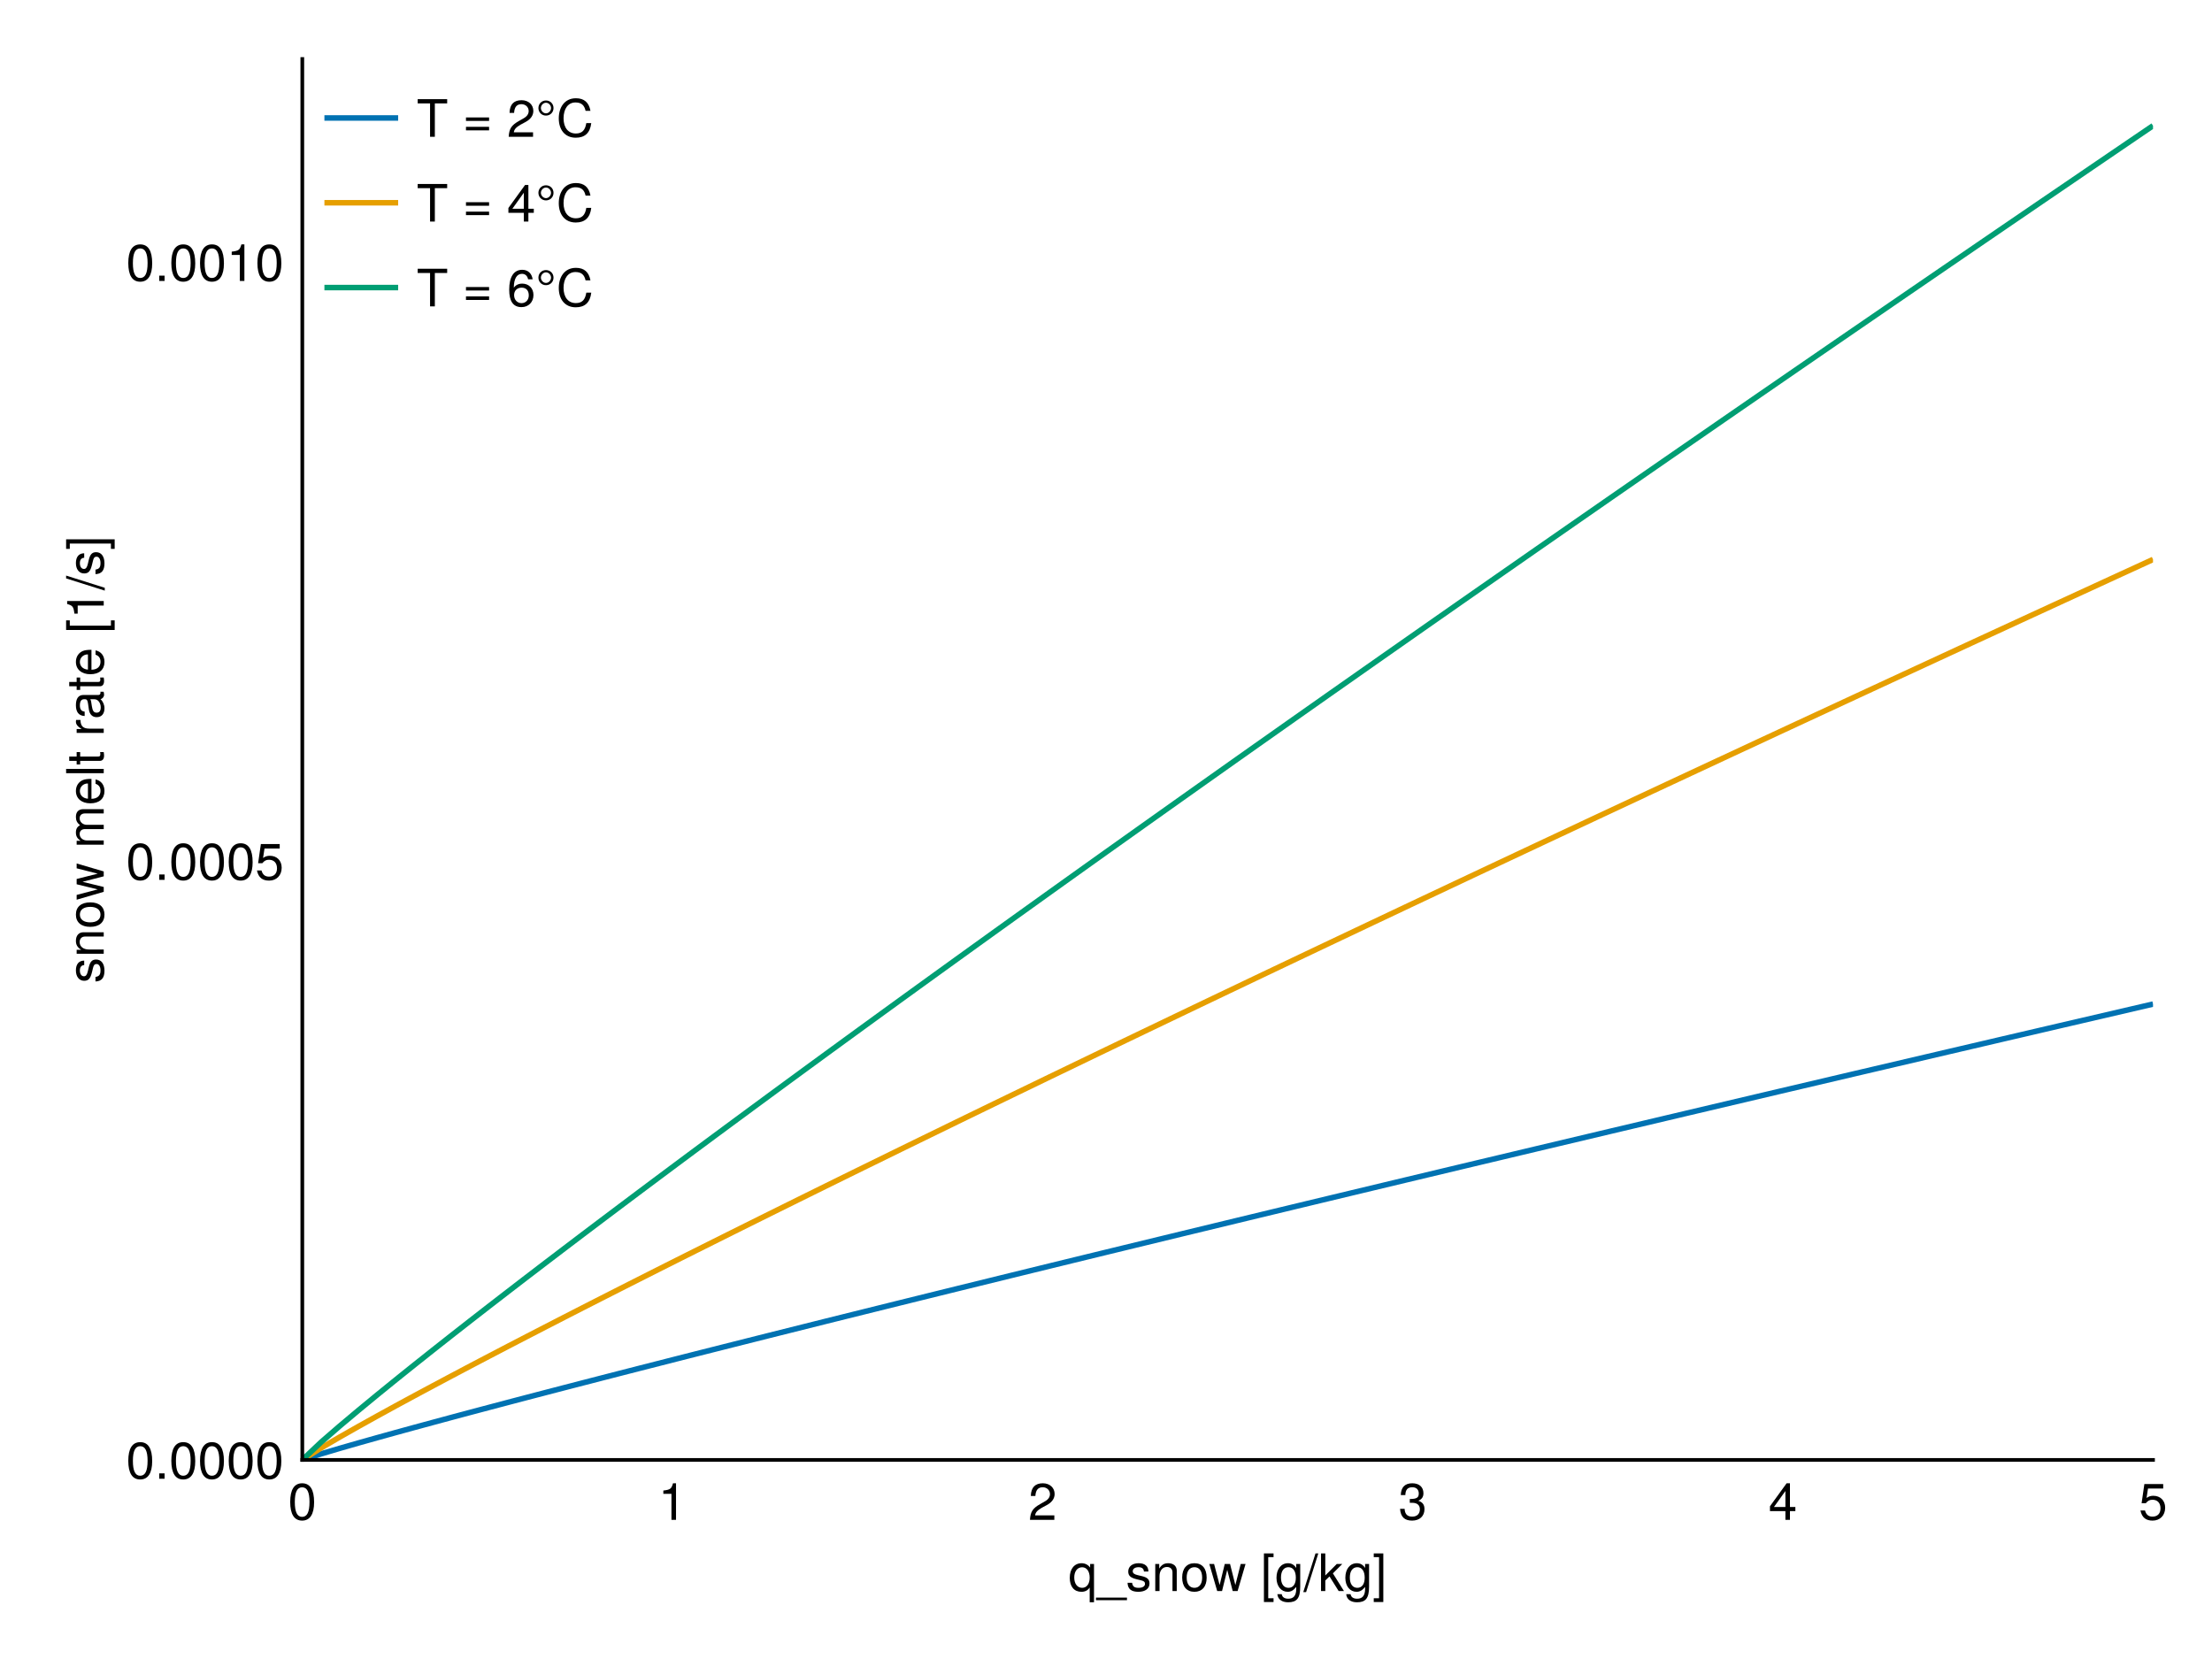 <?xml version="1.0" encoding="UTF-8"?>
<svg xmlns="http://www.w3.org/2000/svg" xmlns:xlink="http://www.w3.org/1999/xlink" width="600" height="450" viewBox="0 0 600 450">
<defs>
<g>
<g id="glyph-0-0-7e38808b">
<path d="M 6.938 3.047 C 6.938 3.047 5.766 3.047 5.766 3.047 C 5.766 3.047 5.766 -0.953 5.766 -0.953 C 5.219 -0.156 4.516 0.203 3.5 0.203 C 1.562 0.203 0.359 -1.203 0.359 -3.578 C 0.359 -6.016 1.625 -7.547 3.562 -7.547 C 4.516 -7.547 5.344 -7.125 5.891 -6.359 C 5.891 -6.359 5.891 -7.344 5.891 -7.344 C 5.891 -7.344 6.938 -7.344 6.938 -7.344 C 6.938 -7.344 6.938 3.047 6.938 3.047 Z M 5.766 -3.625 C 5.766 -5.328 4.969 -6.453 3.719 -6.453 C 2.438 -6.453 1.578 -5.359 1.578 -3.672 C 1.578 -1.953 2.438 -0.875 3.719 -0.875 C 4.953 -0.875 5.766 -1.953 5.766 -3.625 Z M 5.766 -3.625 "/>
</g>
<g id="glyph-0-1-7e38808b">
<path d="M 8.094 2.484 C 8.094 2.484 -0.312 2.484 -0.312 2.484 C -0.312 2.484 -0.312 1.781 -0.312 1.781 C -0.312 1.781 8.094 1.781 8.094 1.781 C 8.094 1.781 8.094 2.484 8.094 2.484 Z M 8.094 2.484 "/>
</g>
<g id="glyph-0-2-7e38808b">
<path d="M 6.422 -2.062 C 6.422 -0.641 5.25 0.203 3.406 0.203 C 1.484 0.203 0.531 -0.547 0.469 -2.234 C 0.469 -2.234 1.703 -2.234 1.703 -2.234 C 1.859 -1.125 2.453 -0.875 3.5 -0.875 C 4.516 -0.875 5.203 -1.281 5.203 -1.953 C 5.203 -2.484 4.891 -2.734 4.078 -2.922 C 4.078 -2.922 2.984 -3.188 2.984 -3.188 C 1.25 -3.609 0.656 -4.156 0.656 -5.312 C 0.656 -6.656 1.766 -7.547 3.469 -7.547 C 5.172 -7.547 6.125 -6.734 6.125 -5.297 C 6.125 -5.297 4.906 -5.297 4.906 -5.297 C 4.875 -6.062 4.375 -6.469 3.438 -6.469 C 2.484 -6.469 1.875 -6.031 1.875 -5.359 C 1.875 -4.844 2.281 -4.531 3.234 -4.312 C 3.234 -4.312 4.359 -4.047 4.359 -4.047 C 5.812 -3.703 6.422 -3.156 6.422 -2.062 Z M 6.422 -2.062 "/>
</g>
<g id="glyph-0-3-7e38808b">
<path d="M 6.812 0 C 6.812 0 5.656 0 5.656 0 C 5.656 0 5.656 -5.078 5.656 -5.078 C 5.656 -5.969 5.062 -6.531 4.141 -6.531 C 2.953 -6.531 2.141 -5.547 2.141 -4.047 C 2.141 -4.047 2.141 0 2.141 0 C 2.141 0 0.984 0 0.984 0 C 0.984 0 0.984 -7.344 0.984 -7.344 C 0.984 -7.344 2.062 -7.344 2.062 -7.344 C 2.062 -7.344 2.062 -6.109 2.062 -6.109 C 2.703 -7.125 3.406 -7.547 4.5 -7.547 C 5.906 -7.547 6.812 -6.766 6.812 -5.547 C 6.812 -5.547 6.812 0 6.812 0 Z M 6.812 0 "/>
</g>
<g id="glyph-0-4-7e38808b">
<path d="M 7.141 -3.609 C 7.141 -1.203 5.875 0.203 3.828 0.203 C 1.734 0.203 0.5 -1.203 0.5 -3.672 C 0.5 -6.125 1.75 -7.547 3.812 -7.547 C 5.922 -7.547 7.141 -6.141 7.141 -3.609 Z M 5.922 -3.625 C 5.922 -5.453 5.141 -6.469 3.828 -6.469 C 2.516 -6.469 1.719 -5.438 1.719 -3.672 C 1.719 -1.891 2.516 -0.875 3.828 -0.875 C 5.109 -0.875 5.922 -1.906 5.922 -3.625 Z M 5.922 -3.625 "/>
</g>
<g id="glyph-0-5-7e38808b">
<path d="M 9.906 -7.344 C 9.906 -7.344 7.75 0 7.75 0 C 7.75 0 6.422 0 6.422 0 C 6.422 0 4.938 -5.75 4.938 -5.75 C 4.938 -5.75 3.531 0 3.531 0 C 3.531 0 2.219 0 2.219 0 C 2.219 0 0.078 -7.344 0.078 -7.344 C 0.078 -7.344 1.375 -7.344 1.375 -7.344 C 1.375 -7.344 2.875 -1.625 2.875 -1.625 C 2.875 -1.625 4.266 -7.344 4.266 -7.344 C 4.266 -7.344 5.703 -7.344 5.703 -7.344 C 5.703 -7.344 7.141 -1.625 7.141 -1.625 C 7.141 -1.625 8.594 -7.344 8.594 -7.344 C 8.594 -7.344 9.906 -7.344 9.906 -7.344 Z M 9.906 -7.344 "/>
</g>
<g id="glyph-0-6-7e38808b">
</g>
<g id="glyph-0-7-7e38808b">
<path d="M 3.5 2.969 C 3.5 2.969 0.891 2.969 0.891 2.969 C 0.891 2.969 0.891 -10.203 0.891 -10.203 C 0.891 -10.203 3.5 -10.203 3.5 -10.203 C 3.5 -10.203 3.5 -9.203 3.5 -9.203 C 3.5 -9.203 2.062 -9.203 2.062 -9.203 C 2.062 -9.203 2.062 1.953 2.062 1.953 C 2.062 1.953 3.5 1.953 3.5 1.953 C 3.5 1.953 3.5 2.969 3.5 2.969 Z M 3.5 2.969 "/>
</g>
<g id="glyph-0-8-7e38808b">
<path d="M 6.844 -1.203 C 6.844 2.031 5.859 3.047 3.562 3.047 C 1.844 3.047 0.766 2.219 0.641 0.844 C 0.641 0.844 1.828 0.844 1.828 0.844 C 1.969 1.734 2.688 2.078 3.609 2.078 C 4.969 2.078 5.766 1.328 5.766 -0.609 C 5.766 -0.609 5.766 -1.109 5.766 -1.109 C 5 -0.188 4.359 0.203 3.438 0.203 C 1.703 0.203 0.406 -1.281 0.406 -3.594 C 0.406 -5.984 1.672 -7.547 3.531 -7.547 C 4.469 -7.547 5.188 -7.141 5.766 -6.266 C 5.766 -6.266 5.766 -7.344 5.766 -7.344 C 5.766 -7.344 6.844 -7.344 6.844 -7.344 C 6.844 -7.344 6.844 -1.203 6.844 -1.203 Z M 5.656 -3.625 C 5.656 -5.406 4.906 -6.469 3.656 -6.469 C 2.406 -6.469 1.625 -5.438 1.625 -3.672 C 1.625 -1.891 2.391 -0.875 3.672 -0.875 C 4.906 -0.875 5.656 -1.875 5.656 -3.625 Z M 5.656 -3.625 "/>
</g>
<g id="glyph-0-9-7e38808b">
<path d="M 3.969 -10.203 C 3.969 -10.203 0.656 0.281 0.656 0.281 C 0.656 0.281 -0.109 0.281 -0.109 0.281 C -0.109 0.281 3.203 -10.203 3.203 -10.203 C 3.203 -10.203 3.969 -10.203 3.969 -10.203 Z M 3.969 -10.203 "/>
</g>
<g id="glyph-0-10-7e38808b">
<path d="M 7.031 0 C 7.031 0 5.594 0 5.594 0 C 5.594 0 3.109 -3.969 3.109 -3.969 C 3.109 -3.969 1.969 -2.859 1.969 -2.859 C 1.969 -2.859 1.969 0 1.969 0 C 1.969 0 0.812 0 0.812 0 C 0.812 0 0.812 -10.203 0.812 -10.203 C 0.812 -10.203 1.969 -10.203 1.969 -10.203 C 1.969 -10.203 1.969 -4.234 1.969 -4.234 C 1.969 -4.234 5.078 -7.344 5.078 -7.344 C 5.078 -7.344 6.578 -7.344 6.578 -7.344 C 6.578 -7.344 4.031 -4.797 4.031 -4.797 C 4.031 -4.797 7.031 0 7.031 0 Z M 7.031 0 "/>
</g>
<g id="glyph-0-11-7e38808b">
<path d="M 2.922 2.969 C 2.922 2.969 0.328 2.969 0.328 2.969 C 0.328 2.969 0.328 1.953 0.328 1.953 C 0.328 1.953 1.766 1.953 1.766 1.953 C 1.766 1.953 1.766 -9.203 1.766 -9.203 C 1.766 -9.203 0.328 -9.203 0.328 -9.203 C 0.328 -9.203 0.328 -10.203 0.328 -10.203 C 0.328 -10.203 2.922 -10.203 2.922 -10.203 C 2.922 -10.203 2.922 2.969 2.922 2.969 Z M 2.922 2.969 "/>
</g>
<g id="glyph-0-12-7e38808b">
<path d="M 7.094 -4.781 C 7.094 -1.516 5.953 0.203 3.844 0.203 C 1.719 0.203 0.609 -1.516 0.609 -4.859 C 0.609 -8.188 1.703 -9.922 3.844 -9.922 C 6 -9.922 7.094 -8.219 7.094 -4.781 Z M 5.844 -4.891 C 5.844 -7.547 5.188 -8.828 3.844 -8.828 C 2.516 -8.828 1.859 -7.562 1.859 -4.844 C 1.859 -2.125 2.516 -0.812 3.828 -0.812 C 5.188 -0.812 5.844 -2.078 5.844 -4.891 Z M 5.844 -4.891 "/>
</g>
<g id="glyph-0-13-7e38808b">
<path d="M 4.859 0 C 4.859 0 3.625 0 3.625 0 C 3.625 0 3.625 -7.062 3.625 -7.062 C 3.625 -7.062 1.422 -7.062 1.422 -7.062 C 1.422 -7.062 1.422 -7.953 1.422 -7.953 C 3.328 -8.188 3.609 -8.406 4.047 -9.922 C 4.047 -9.922 4.859 -9.922 4.859 -9.922 C 4.859 -9.922 4.859 0 4.859 0 Z M 4.859 0 "/>
</g>
<g id="glyph-0-14-7e38808b">
<path d="M 7.156 -7.016 C 7.156 -5.797 6.438 -4.766 5.047 -4.016 C 5.047 -4.016 3.656 -3.266 3.656 -3.266 C 2.438 -2.547 1.984 -2.031 1.859 -1.219 C 1.859 -1.219 7.078 -1.219 7.078 -1.219 C 7.078 -1.219 7.078 0 7.078 0 C 7.078 0 0.469 0 0.469 0 C 0.594 -2.188 1.188 -3.125 3.266 -4.297 C 3.266 -4.297 4.547 -5.031 4.547 -5.031 C 5.438 -5.531 5.891 -6.203 5.891 -6.984 C 5.891 -8.047 5.047 -8.844 3.938 -8.844 C 2.719 -8.844 2.031 -8.141 1.938 -6.484 C 1.938 -6.484 0.703 -6.484 0.703 -6.484 C 0.766 -8.891 1.953 -9.922 3.969 -9.922 C 5.859 -9.922 7.156 -8.688 7.156 -7.016 Z M 7.156 -7.016 "/>
</g>
<g id="glyph-0-15-7e38808b">
<path d="M 7.078 -2.891 C 7.078 -1.016 5.766 0.203 3.719 0.203 C 1.688 0.203 0.609 -0.781 0.453 -3 C 0.453 -3 1.688 -3 1.688 -3 C 1.766 -1.547 2.422 -0.875 3.766 -0.875 C 5.047 -0.875 5.828 -1.625 5.828 -2.875 C 5.828 -3.969 5.125 -4.625 3.766 -4.625 C 3.766 -4.625 3.094 -4.625 3.094 -4.625 C 3.094 -4.625 3.094 -5.656 3.094 -5.656 C 5.062 -5.656 5.531 -6.094 5.531 -7.156 C 5.531 -8.203 4.875 -8.844 3.781 -8.844 C 2.516 -8.844 1.922 -8.188 1.891 -6.719 C 1.891 -6.719 0.656 -6.719 0.656 -6.719 C 0.703 -8.828 1.766 -9.922 3.766 -9.922 C 5.656 -9.922 6.797 -8.906 6.797 -7.203 C 6.797 -6.203 6.328 -5.562 5.406 -5.188 C 6.594 -4.781 7.078 -4.094 7.078 -2.891 Z M 7.078 -2.891 "/>
</g>
<g id="glyph-0-16-7e38808b">
<path d="M 7.281 -2.375 C 7.281 -2.375 5.812 -2.375 5.812 -2.375 C 5.812 -2.375 5.812 0 5.812 0 C 5.812 0 4.578 0 4.578 0 C 4.578 0 4.578 -2.375 4.578 -2.375 C 4.578 -2.375 0.391 -2.375 0.391 -2.375 C 0.391 -2.375 0.391 -3.688 0.391 -3.688 C 0.391 -3.688 4.906 -9.922 4.906 -9.922 C 4.906 -9.922 5.812 -9.922 5.812 -9.922 C 5.812 -9.922 5.812 -3.484 5.812 -3.484 C 5.812 -3.484 7.281 -3.484 7.281 -3.484 C 7.281 -3.484 7.281 -2.375 7.281 -2.375 Z M 4.578 -3.484 C 4.578 -3.484 4.578 -7.828 4.578 -7.828 C 4.578 -7.828 1.469 -3.484 1.469 -3.484 C 1.469 -3.484 4.578 -3.484 4.578 -3.484 Z M 4.578 -3.484 "/>
</g>
<g id="glyph-0-17-7e38808b">
<path d="M 7.188 -3.297 C 7.188 -1.188 5.781 0.203 3.781 0.203 C 2.016 0.203 0.891 -0.578 0.484 -2.547 C 0.484 -2.547 1.719 -2.547 1.719 -2.547 C 2.016 -1.422 2.672 -0.875 3.75 -0.875 C 5.094 -0.875 5.922 -1.688 5.922 -3.125 C 5.922 -4.594 5.078 -5.453 3.75 -5.453 C 2.984 -5.453 2.5 -5.203 1.938 -4.516 C 1.938 -4.516 0.797 -4.516 0.797 -4.516 C 0.797 -4.516 1.547 -9.719 1.547 -9.719 C 1.547 -9.719 6.656 -9.719 6.656 -9.719 C 6.656 -9.719 6.656 -8.5 6.656 -8.5 C 6.656 -8.5 2.531 -8.5 2.531 -8.5 C 2.531 -8.5 2.141 -5.938 2.141 -5.938 C 2.719 -6.359 3.281 -6.531 3.969 -6.531 C 5.875 -6.531 7.188 -5.25 7.188 -3.297 Z M 7.188 -3.297 "/>
</g>
<g id="glyph-0-18-7e38808b">
<path d="M 2.672 0 C 2.672 0 1.219 0 1.219 0 C 1.219 0 1.219 -1.453 1.219 -1.453 C 1.219 -1.453 2.672 -1.453 2.672 -1.453 C 2.672 -1.453 2.672 0 2.672 0 Z M 2.672 0 "/>
</g>
<g id="glyph-0-19-7e38808b">
<path d="M 8.297 -9.062 C 8.297 -9.062 4.953 -9.062 4.953 -9.062 C 4.953 -9.062 4.953 0 4.953 0 C 4.953 0 3.656 0 3.656 0 C 3.656 0 3.656 -9.062 3.656 -9.062 C 3.656 -9.062 0.297 -9.062 0.297 -9.062 C 0.297 -9.062 0.297 -10.203 0.297 -10.203 C 0.297 -10.203 8.297 -10.203 8.297 -10.203 C 8.297 -10.203 8.297 -9.062 8.297 -9.062 Z M 8.297 -9.062 "/>
</g>
<g id="glyph-0-20-7e38808b">
<path d="M 4.844 -7.797 C 4.844 -6.641 3.969 -5.75 2.797 -5.75 C 1.641 -5.75 0.75 -6.641 0.75 -7.797 C 0.75 -8.953 1.641 -9.844 2.797 -9.844 C 3.969 -9.844 4.844 -8.953 4.844 -7.797 Z M 4.172 -7.797 C 4.172 -8.547 3.547 -9.234 2.797 -9.234 C 2.062 -9.234 1.422 -8.547 1.422 -7.797 C 1.422 -7.062 2.062 -6.359 2.797 -6.359 C 3.547 -6.359 4.172 -7.062 4.172 -7.797 Z M 4.172 -7.797 "/>
</g>
<g id="glyph-0-21-7e38808b">
<path d="M 9.484 -3.719 C 9.172 -1.062 7.766 0.25 5.281 0.25 C 2.281 0.25 0.672 -2 0.672 -4.984 C 0.672 -7.969 2.234 -10.453 5.328 -10.453 C 7.578 -10.453 8.859 -9.281 9.266 -7.047 C 9.266 -7.047 7.938 -7.047 7.938 -7.047 C 7.609 -8.594 6.781 -9.312 5.188 -9.312 C 3.203 -9.312 1.969 -7.609 1.969 -5 C 1.969 -2.453 3.266 -0.891 5.297 -0.891 C 7.016 -0.891 7.828 -1.797 8.141 -3.719 C 8.141 -3.719 9.484 -3.719 9.484 -3.719 Z M 9.484 -3.719 "/>
</g>
<g id="glyph-0-22-7e38808b">
<path d="M 7.188 -3.078 C 7.188 -1.141 5.828 0.203 3.938 0.203 C 1.672 0.203 0.609 -1.422 0.609 -4.516 C 0.609 -7.984 1.844 -9.922 4.156 -9.922 C 5.672 -9.922 6.734 -8.953 6.969 -7.344 C 6.969 -7.344 5.734 -7.344 5.734 -7.344 C 5.547 -8.281 4.938 -8.828 4.078 -8.828 C 2.656 -8.828 1.875 -7.484 1.859 -5.062 C 2.391 -5.797 3.156 -6.172 4.141 -6.172 C 5.922 -6.172 7.188 -4.922 7.188 -3.078 Z M 5.922 -2.984 C 5.922 -4.312 5.188 -5.078 3.984 -5.078 C 2.766 -5.078 1.938 -4.281 1.938 -3.047 C 1.938 -1.781 2.797 -0.875 3.953 -0.875 C 5.078 -0.875 5.922 -1.734 5.922 -2.984 Z M 5.922 -2.984 "/>
</g>
<g id="glyph-1-0-7e38808b">
<path d="M -2.062 -6.422 C -0.641 -6.422 0.203 -5.25 0.203 -3.406 C 0.203 -1.484 -0.547 -0.531 -2.234 -0.469 C -2.234 -0.469 -2.234 -1.703 -2.234 -1.703 C -1.125 -1.859 -0.875 -2.453 -0.875 -3.5 C -0.875 -4.516 -1.281 -5.203 -1.953 -5.203 C -2.484 -5.203 -2.734 -4.891 -2.922 -4.078 C -2.922 -4.078 -3.188 -2.984 -3.188 -2.984 C -3.609 -1.25 -4.156 -0.656 -5.312 -0.656 C -6.656 -0.656 -7.547 -1.766 -7.547 -3.469 C -7.547 -5.172 -6.734 -6.125 -5.297 -6.125 C -5.297 -6.125 -5.297 -4.906 -5.297 -4.906 C -6.062 -4.875 -6.469 -4.375 -6.469 -3.438 C -6.469 -2.484 -6.031 -1.875 -5.359 -1.875 C -4.844 -1.875 -4.531 -2.281 -4.312 -3.234 C -4.312 -3.234 -4.047 -4.359 -4.047 -4.359 C -3.703 -5.812 -3.156 -6.422 -2.062 -6.422 Z M -2.062 -6.422 "/>
</g>
<g id="glyph-1-1-7e38808b">
</g>
<g id="glyph-2-0-7e38808b">
<path d="M 0 -6.812 C 0 -6.812 0 -5.656 0 -5.656 C 0 -5.656 -5.078 -5.656 -5.078 -5.656 C -5.969 -5.656 -6.531 -5.062 -6.531 -4.141 C -6.531 -2.953 -5.547 -2.141 -4.047 -2.141 C -4.047 -2.141 0 -2.141 0 -2.141 C 0 -2.141 0 -0.984 0 -0.984 C 0 -0.984 -7.344 -0.984 -7.344 -0.984 C -7.344 -0.984 -7.344 -2.062 -7.344 -2.062 C -7.344 -2.062 -6.109 -2.062 -6.109 -2.062 C -7.125 -2.703 -7.547 -3.406 -7.547 -4.5 C -7.547 -5.906 -6.766 -6.812 -5.547 -6.812 C -5.547 -6.812 0 -6.812 0 -6.812 Z M 0 -6.812 "/>
</g>
<g id="glyph-2-1-7e38808b">
<path d="M -0.031 -7.484 C 0.062 -7.109 0.094 -6.938 0.094 -6.688 C 0.094 -6.125 -0.312 -5.609 -0.875 -5.484 C -0.188 -4.844 0.203 -3.938 0.203 -3 C 0.203 -1.516 -0.578 -0.594 -1.906 -0.594 C -2.797 -0.594 -3.453 -1.016 -3.812 -1.875 C -3.984 -2.328 -4.047 -2.578 -4.25 -4.234 C -4.375 -5.156 -4.578 -5.453 -5.062 -5.453 C -5.062 -5.453 -5.375 -5.453 -5.375 -5.453 C -6.078 -5.453 -6.469 -4.859 -6.469 -3.812 C -6.469 -2.719 -6.062 -2.188 -5.172 -2.094 C -5.172 -2.094 -5.172 -0.906 -5.172 -0.906 C -6.859 -0.984 -7.547 -2.078 -7.547 -3.844 C -7.547 -5.656 -6.844 -6.609 -5.547 -6.609 C -5.547 -6.609 -1.453 -6.609 -1.453 -6.609 C -1.094 -6.609 -0.875 -6.828 -0.875 -7.234 C -0.875 -7.312 -0.875 -7.359 -0.906 -7.484 C -0.906 -7.484 -0.031 -7.484 -0.031 -7.484 Z M -2.531 -5.453 C -2.531 -5.453 -3.625 -5.453 -3.625 -5.453 C -3.438 -5.047 -3.391 -4.797 -3.219 -3.562 C -3.031 -2.328 -2.703 -1.812 -1.938 -1.812 C -1.141 -1.812 -0.812 -2.344 -0.812 -3.25 C -0.812 -4.375 -1.484 -5.453 -2.531 -5.453 Z M -2.531 -5.453 "/>
</g>
<g id="glyph-3-0-7e38808b">
<path d="M -3.609 -7.141 C -1.203 -7.141 0.203 -5.875 0.203 -3.828 C 0.203 -1.734 -1.203 -0.5 -3.672 -0.5 C -6.125 -0.5 -7.547 -1.75 -7.547 -3.812 C -7.547 -5.922 -6.141 -7.141 -3.609 -7.141 Z M -3.625 -5.922 C -5.453 -5.922 -6.469 -5.141 -6.469 -3.828 C -6.469 -2.516 -5.438 -1.719 -3.672 -1.719 C -1.891 -1.719 -0.875 -2.516 -0.875 -3.828 C -0.875 -5.109 -1.906 -5.922 -3.625 -5.922 Z M -3.625 -5.922 "/>
</g>
<g id="glyph-4-0-7e38808b">
<path d="M -7.344 -9.906 C -7.344 -9.906 0 -7.75 0 -7.75 C 0 -7.75 0 -6.422 0 -6.422 C 0 -6.422 -5.75 -4.938 -5.75 -4.938 C -5.75 -4.938 0 -3.531 0 -3.531 C 0 -3.531 0 -2.219 0 -2.219 C 0 -2.219 -7.344 -0.078 -7.344 -0.078 C -7.344 -0.078 -7.344 -1.375 -7.344 -1.375 C -7.344 -1.375 -1.625 -2.875 -1.625 -2.875 C -1.625 -2.875 -7.344 -4.266 -7.344 -4.266 C -7.344 -4.266 -7.344 -5.703 -7.344 -5.703 C -7.344 -5.703 -1.625 -7.141 -1.625 -7.141 C -1.625 -7.141 -7.344 -8.594 -7.344 -8.594 C -7.344 -8.594 -7.344 -9.906 -7.344 -9.906 Z M -7.344 -9.906 "/>
</g>
<g id="glyph-4-1-7e38808b">
<path d="M -3.328 -7.188 C -3.328 -7.188 -3.328 -1.781 -3.328 -1.781 C -1.656 -1.812 -0.875 -2.719 -0.875 -3.938 C -0.875 -4.875 -1.266 -5.531 -2.219 -5.859 C -2.219 -5.859 -2.219 -7.031 -2.219 -7.031 C -0.734 -6.734 0.203 -5.578 0.203 -3.891 C 0.203 -1.828 -1.219 -0.562 -3.625 -0.562 C -6.031 -0.562 -7.547 -1.875 -7.547 -3.922 C -7.547 -5.297 -6.812 -6.406 -5.609 -6.891 C -5.062 -7.094 -4.391 -7.188 -3.328 -7.188 Z M -4.375 -5.938 C -5.516 -5.938 -6.469 -5.047 -6.469 -3.906 C -6.469 -2.734 -5.594 -1.906 -4.281 -1.812 C -4.281 -1.812 -4.281 -5.922 -4.281 -5.922 C -4.312 -5.938 -4.375 -5.938 -4.375 -5.938 Z M -4.375 -5.938 "/>
</g>
<g id="glyph-5-0-7e38808b">
</g>
<g id="glyph-5-1-7e38808b">
<path d="M 0 -2.109 C 0 -2.109 0 -0.953 0 -0.953 C 0 -0.953 -10.203 -0.953 -10.203 -0.953 C -10.203 -0.953 -10.203 -2.109 -10.203 -2.109 C -10.203 -2.109 0 -2.109 0 -2.109 Z M 0 -2.109 "/>
</g>
<g id="glyph-5-2-7e38808b">
<path d="M 0 -3.562 C 0.062 -3.156 0.094 -2.891 0.094 -2.609 C 0.094 -1.688 -0.328 -1.188 -1.062 -1.188 C -1.062 -1.188 -6.391 -1.188 -6.391 -1.188 C -6.391 -1.188 -6.391 -0.203 -6.391 -0.203 C -6.391 -0.203 -7.344 -0.203 -7.344 -0.203 C -7.344 -0.203 -7.344 -1.188 -7.344 -1.188 C -7.344 -1.188 -9.359 -1.188 -9.359 -1.188 C -9.359 -1.188 -9.359 -2.359 -9.359 -2.359 C -9.359 -2.359 -7.344 -2.359 -7.344 -2.359 C -7.344 -2.359 -7.344 -3.562 -7.344 -3.562 C -7.344 -3.562 -6.391 -3.562 -6.391 -3.562 C -6.391 -3.562 -6.391 -2.359 -6.391 -2.359 C -6.391 -2.359 -1.578 -2.359 -1.578 -2.359 C -1.062 -2.359 -0.922 -2.484 -0.922 -3 C -0.922 -3.219 -0.938 -3.406 -0.984 -3.562 C -0.984 -3.562 0 -3.562 0 -3.562 Z M 0 -3.562 "/>
</g>
<g id="glyph-5-3-7e38808b">
<path d="M 2.969 -3.5 C 2.969 -3.5 2.969 -0.891 2.969 -0.891 C 2.969 -0.891 -10.203 -0.891 -10.203 -0.891 C -10.203 -0.891 -10.203 -3.5 -10.203 -3.5 C -10.203 -3.5 -9.203 -3.5 -9.203 -3.5 C -9.203 -3.5 -9.203 -2.062 -9.203 -2.062 C -9.203 -2.062 1.953 -2.062 1.953 -2.062 C 1.953 -2.062 1.953 -3.5 1.953 -3.5 C 1.953 -3.5 2.969 -3.5 2.969 -3.5 Z M 2.969 -3.5 "/>
</g>
<g id="glyph-6-0-7e38808b">
<path d="M 0 -10.641 C 0 -10.641 0 -9.484 0 -9.484 C 0 -9.484 -5.047 -9.484 -5.047 -9.484 C -5.984 -9.484 -6.531 -8.984 -6.531 -8.141 C -6.531 -7.188 -5.672 -6.391 -4.609 -6.391 C -4.609 -6.391 0 -6.391 0 -6.391 C 0 -6.391 0 -5.234 0 -5.234 C 0 -5.234 -5.047 -5.234 -5.047 -5.234 C -5.984 -5.234 -6.531 -4.75 -6.531 -3.875 C -6.531 -2.922 -5.672 -2.156 -4.609 -2.156 C -4.609 -2.156 0 -2.156 0 -2.156 C 0 -2.156 0 -1 0 -1 C 0 -1 -7.344 -1 -7.344 -1 C -7.344 -1 -7.344 -2.062 -7.344 -2.062 C -7.344 -2.062 -6.297 -2.062 -6.297 -2.062 C -7.188 -2.688 -7.547 -3.328 -7.547 -4.312 C -7.547 -5.266 -7.203 -5.859 -6.422 -6.281 C -7.25 -6.969 -7.547 -7.562 -7.547 -8.547 C -7.547 -9.906 -6.812 -10.641 -5.5 -10.641 C -5.5 -10.641 0 -10.641 0 -10.641 Z M 0 -10.641 "/>
</g>
<g id="glyph-6-1-7e38808b">
<path d="M 0 -3.562 C 0.062 -3.156 0.094 -2.891 0.094 -2.609 C 0.094 -1.688 -0.328 -1.188 -1.062 -1.188 C -1.062 -1.188 -6.391 -1.188 -6.391 -1.188 C -6.391 -1.188 -6.391 -0.203 -6.391 -0.203 C -6.391 -0.203 -7.344 -0.203 -7.344 -0.203 C -7.344 -0.203 -7.344 -1.188 -7.344 -1.188 C -7.344 -1.188 -9.359 -1.188 -9.359 -1.188 C -9.359 -1.188 -9.359 -2.359 -9.359 -2.359 C -9.359 -2.359 -7.344 -2.359 -7.344 -2.359 C -7.344 -2.359 -7.344 -3.562 -7.344 -3.562 C -7.344 -3.562 -6.391 -3.562 -6.391 -3.562 C -6.391 -3.562 -6.391 -2.359 -6.391 -2.359 C -6.391 -2.359 -1.578 -2.359 -1.578 -2.359 C -1.062 -2.359 -0.922 -2.484 -0.922 -3 C -0.922 -3.219 -0.938 -3.406 -0.984 -3.562 C -0.984 -3.562 0 -3.562 0 -3.562 Z M 0 -3.562 "/>
</g>
<g id="glyph-6-2-7e38808b">
<path d="M 0 -4.859 C 0 -4.859 0 -3.625 0 -3.625 C 0 -3.625 -7.062 -3.625 -7.062 -3.625 C -7.062 -3.625 -7.062 -1.422 -7.062 -1.422 C -7.062 -1.422 -7.953 -1.422 -7.953 -1.422 C -8.188 -3.328 -8.406 -3.609 -9.922 -4.047 C -9.922 -4.047 -9.922 -4.859 -9.922 -4.859 C -9.922 -4.859 0 -4.859 0 -4.859 Z M 0 -4.859 "/>
</g>
<g id="glyph-7-0-7e38808b">
<path d="M -3.328 -7.188 C -3.328 -7.188 -3.328 -1.781 -3.328 -1.781 C -1.656 -1.812 -0.875 -2.719 -0.875 -3.938 C -0.875 -4.875 -1.266 -5.531 -2.219 -5.859 C -2.219 -5.859 -2.219 -7.031 -2.219 -7.031 C -0.734 -6.734 0.203 -5.578 0.203 -3.891 C 0.203 -1.828 -1.219 -0.562 -3.625 -0.562 C -6.031 -0.562 -7.547 -1.875 -7.547 -3.922 C -7.547 -5.297 -6.812 -6.406 -5.609 -6.891 C -5.062 -7.094 -4.391 -7.188 -3.328 -7.188 Z M -4.375 -5.938 C -5.516 -5.938 -6.469 -5.047 -6.469 -3.906 C -6.469 -2.734 -5.594 -1.906 -4.281 -1.812 C -4.281 -1.812 -4.281 -5.922 -4.281 -5.922 C -4.312 -5.938 -4.375 -5.938 -4.375 -5.938 Z M -4.375 -5.938 "/>
</g>
<g id="glyph-8-0-7e38808b">
<path d="M -6.312 -4.5 C -6.281 -2.688 -5.453 -2.141 -3.812 -2.141 C -3.812 -2.141 0 -2.141 0 -2.141 C 0 -2.141 0 -0.984 0 -0.984 C 0 -0.984 -7.344 -0.984 -7.344 -0.984 C -7.344 -0.984 -7.344 -2.047 -7.344 -2.047 C -7.344 -2.047 -6 -2.047 -6 -2.047 C -7.094 -2.719 -7.547 -3.297 -7.547 -4.047 C -7.547 -4.203 -7.531 -4.297 -7.5 -4.5 C -7.5 -4.5 -6.312 -4.5 -6.312 -4.5 Z M -6.312 -4.5 "/>
</g>
<g id="glyph-8-1-7e38808b">
</g>
<g id="glyph-8-2-7e38808b">
<path d="M -2.062 -6.422 C -0.641 -6.422 0.203 -5.25 0.203 -3.406 C 0.203 -1.484 -0.547 -0.531 -2.234 -0.469 C -2.234 -0.469 -2.234 -1.703 -2.234 -1.703 C -1.125 -1.859 -0.875 -2.453 -0.875 -3.5 C -0.875 -4.516 -1.281 -5.203 -1.953 -5.203 C -2.484 -5.203 -2.734 -4.891 -2.922 -4.078 C -2.922 -4.078 -3.188 -2.984 -3.188 -2.984 C -3.609 -1.25 -4.156 -0.656 -5.312 -0.656 C -6.656 -0.656 -7.547 -1.766 -7.547 -3.469 C -7.547 -5.172 -6.734 -6.125 -5.297 -6.125 C -5.297 -6.125 -5.297 -4.906 -5.297 -4.906 C -6.062 -4.875 -6.469 -4.375 -6.469 -3.438 C -6.469 -2.484 -6.031 -1.875 -5.359 -1.875 C -4.844 -1.875 -4.531 -2.281 -4.312 -3.234 C -4.312 -3.234 -4.047 -4.359 -4.047 -4.359 C -3.703 -5.812 -3.156 -6.422 -2.062 -6.422 Z M -2.062 -6.422 "/>
</g>
<g id="glyph-9-0-7e38808b">
<path d="M -10.203 -3.969 C -10.203 -3.969 0.281 -0.656 0.281 -0.656 C 0.281 -0.656 0.281 0.109 0.281 0.109 C 0.281 0.109 -10.203 -3.203 -10.203 -3.203 C -10.203 -3.203 -10.203 -3.969 -10.203 -3.969 Z M -10.203 -3.969 "/>
</g>
<g id="glyph-10-0-7e38808b">
<path d="M 2.969 -2.922 C 2.969 -2.922 2.969 -0.328 2.969 -0.328 C 2.969 -0.328 1.953 -0.328 1.953 -0.328 C 1.953 -0.328 1.953 -1.766 1.953 -1.766 C 1.953 -1.766 -9.203 -1.766 -9.203 -1.766 C -9.203 -1.766 -9.203 -0.328 -9.203 -0.328 C -9.203 -0.328 -10.203 -0.328 -10.203 -0.328 C -10.203 -0.328 -10.203 -2.922 -10.203 -2.922 C -10.203 -2.922 2.969 -2.922 2.969 -2.922 Z M 2.969 -2.922 "/>
</g>
<g id="glyph-11-0-7e38808b">
<path d="M 7.094 -4.781 C 7.094 -1.516 5.953 0.203 3.844 0.203 C 1.719 0.203 0.609 -1.516 0.609 -4.859 C 0.609 -8.188 1.703 -9.922 3.844 -9.922 C 6 -9.922 7.094 -8.219 7.094 -4.781 Z M 5.844 -4.891 C 5.844 -7.547 5.188 -8.828 3.844 -8.828 C 2.516 -8.828 1.859 -7.562 1.859 -4.844 C 1.859 -2.125 2.516 -0.812 3.828 -0.812 C 5.188 -0.812 5.844 -2.078 5.844 -4.891 Z M 5.844 -4.891 "/>
</g>
<g id="glyph-12-0-7e38808b">
</g>
<g id="glyph-13-0-7e38808b">
<path d="M 7.219 -4.297 C 7.219 -4.297 0.953 -4.297 0.953 -4.297 C 0.953 -4.297 0.953 -5.25 0.953 -5.25 C 0.953 -5.25 7.219 -5.25 7.219 -5.25 C 7.219 -5.25 7.219 -4.297 7.219 -4.297 Z M 7.219 -1.75 C 7.219 -1.75 0.953 -1.75 0.953 -1.75 C 0.953 -1.75 0.953 -2.703 0.953 -2.703 C 0.953 -2.703 7.219 -2.703 7.219 -2.703 C 7.219 -2.703 7.219 -1.75 7.219 -1.75 Z M 7.219 -1.75 "/>
</g>
<g id="glyph-14-0-7e38808b">
<path d="M 8.297 -9.062 C 8.297 -9.062 4.953 -9.062 4.953 -9.062 C 4.953 -9.062 4.953 0 4.953 0 C 4.953 0 3.656 0 3.656 0 C 3.656 0 3.656 -9.062 3.656 -9.062 C 3.656 -9.062 0.297 -9.062 0.297 -9.062 C 0.297 -9.062 0.297 -10.203 0.297 -10.203 C 0.297 -10.203 8.297 -10.203 8.297 -10.203 C 8.297 -10.203 8.297 -9.062 8.297 -9.062 Z M 8.297 -9.062 "/>
</g>
<g id="glyph-14-1-7e38808b">
</g>
<g id="glyph-14-2-7e38808b">
<path d="M 7.281 -2.375 C 7.281 -2.375 5.812 -2.375 5.812 -2.375 C 5.812 -2.375 5.812 0 5.812 0 C 5.812 0 4.578 0 4.578 0 C 4.578 0 4.578 -2.375 4.578 -2.375 C 4.578 -2.375 0.391 -2.375 0.391 -2.375 C 0.391 -2.375 0.391 -3.688 0.391 -3.688 C 0.391 -3.688 4.906 -9.922 4.906 -9.922 C 4.906 -9.922 5.812 -9.922 5.812 -9.922 C 5.812 -9.922 5.812 -3.484 5.812 -3.484 C 5.812 -3.484 7.281 -3.484 7.281 -3.484 C 7.281 -3.484 7.281 -2.375 7.281 -2.375 Z M 4.578 -3.484 C 4.578 -3.484 4.578 -7.828 4.578 -7.828 C 4.578 -7.828 1.469 -3.484 1.469 -3.484 C 1.469 -3.484 4.578 -3.484 4.578 -3.484 Z M 4.578 -3.484 "/>
</g>
<g id="glyph-14-3-7e38808b">
<path d="M 4.844 -7.797 C 4.844 -6.641 3.969 -5.75 2.797 -5.75 C 1.641 -5.75 0.75 -6.641 0.75 -7.797 C 0.75 -8.953 1.641 -9.844 2.797 -9.844 C 3.969 -9.844 4.844 -8.953 4.844 -7.797 Z M 4.172 -7.797 C 4.172 -8.547 3.547 -9.234 2.797 -9.234 C 2.062 -9.234 1.422 -8.547 1.422 -7.797 C 1.422 -7.062 2.062 -6.359 2.797 -6.359 C 3.547 -6.359 4.172 -7.062 4.172 -7.797 Z M 4.172 -7.797 "/>
</g>
<g id="glyph-14-4-7e38808b">
<path d="M 9.484 -3.719 C 9.172 -1.062 7.766 0.25 5.281 0.25 C 2.281 0.25 0.672 -2 0.672 -4.984 C 0.672 -7.969 2.234 -10.453 5.328 -10.453 C 7.578 -10.453 8.859 -9.281 9.266 -7.047 C 9.266 -7.047 7.938 -7.047 7.938 -7.047 C 7.609 -8.594 6.781 -9.312 5.188 -9.312 C 3.203 -9.312 1.969 -7.609 1.969 -5 C 1.969 -2.453 3.266 -0.891 5.297 -0.891 C 7.016 -0.891 7.828 -1.797 8.141 -3.719 C 8.141 -3.719 9.484 -3.719 9.484 -3.719 Z M 9.484 -3.719 "/>
</g>
<g id="glyph-15-0-7e38808b">
</g>
<g id="glyph-16-0-7e38808b">
<path d="M 7.219 -4.297 C 7.219 -4.297 0.953 -4.297 0.953 -4.297 C 0.953 -4.297 0.953 -5.25 0.953 -5.25 C 0.953 -5.25 7.219 -5.25 7.219 -5.25 C 7.219 -5.25 7.219 -4.297 7.219 -4.297 Z M 7.219 -1.75 C 7.219 -1.75 0.953 -1.75 0.953 -1.75 C 0.953 -1.75 0.953 -2.703 0.953 -2.703 C 0.953 -2.703 7.219 -2.703 7.219 -2.703 C 7.219 -2.703 7.219 -1.75 7.219 -1.75 Z M 7.219 -1.75 "/>
</g>
</g>
<clipPath id="clip-0-7e38808b">
<path clip-rule="nonzero" d="M 82 268 L 584 268 L 584 396 L 82 396 Z M 82 268 "/>
</clipPath>
<clipPath id="clip-1-7e38808b">
<path clip-rule="nonzero" d="M 82 147 L 584 147 L 584 396 L 82 396 Z M 82 147 "/>
</clipPath>
<clipPath id="clip-2-7e38808b">
<path clip-rule="nonzero" d="M 82 29 L 584 29 L 584 396 L 82 396 Z M 82 29 "/>
</clipPath>
</defs>
<rect x="-60" y="-45" width="720" height="540" fill="rgb(100%, 100%, 100%)" fill-opacity="1"/>
<g fill="rgb(0%, 0%, 0%)" fill-opacity="1">
<use xlink:href="#glyph-0-0-7e38808b" x="289.81" y="431.568"/>
</g>
<g fill="rgb(0%, 0%, 0%)" fill-opacity="1">
<use xlink:href="#glyph-0-1-7e38808b" x="297.594" y="431.568"/>
</g>
<g fill="rgb(0%, 0%, 0%)" fill-opacity="1">
<use xlink:href="#glyph-0-2-7e38808b" x="305.378" y="431.568"/>
</g>
<g fill="rgb(0%, 0%, 0%)" fill-opacity="1">
<use xlink:href="#glyph-0-3-7e38808b" x="312.378" y="431.568"/>
</g>
<g fill="rgb(0%, 0%, 0%)" fill-opacity="1">
<use xlink:href="#glyph-0-4-7e38808b" x="320.162" y="431.568"/>
</g>
<g fill="rgb(0%, 0%, 0%)" fill-opacity="1">
<use xlink:href="#glyph-0-5-7e38808b" x="327.946" y="431.568"/>
</g>
<g fill="rgb(0%, 0%, 0%)" fill-opacity="1">
<use xlink:href="#glyph-0-6-7e38808b" x="338.054" y="431.568"/>
</g>
<g fill="rgb(0%, 0%, 0%)" fill-opacity="1">
<use xlink:href="#glyph-0-7-7e38808b" x="341.946" y="431.568"/>
</g>
<g fill="rgb(0%, 0%, 0%)" fill-opacity="1">
<use xlink:href="#glyph-0-8-7e38808b" x="345.838" y="431.568"/>
</g>
<g fill="rgb(0%, 0%, 0%)" fill-opacity="1">
<use xlink:href="#glyph-0-9-7e38808b" x="353.622" y="431.568"/>
</g>
<g fill="rgb(0%, 0%, 0%)" fill-opacity="1">
<use xlink:href="#glyph-0-10-7e38808b" x="357.514" y="431.568"/>
</g>
<g fill="rgb(0%, 0%, 0%)" fill-opacity="1">
<use xlink:href="#glyph-0-8-7e38808b" x="364.514" y="431.568"/>
</g>
<g fill="rgb(0%, 0%, 0%)" fill-opacity="1">
<use xlink:href="#glyph-0-11-7e38808b" x="372.298" y="431.568"/>
</g>
<g fill="rgb(0%, 0%, 0%)" fill-opacity="1">
<use xlink:href="#glyph-0-12-7e38808b" x="78.108" y="412.258"/>
</g>
<g fill="rgb(0%, 0%, 0%)" fill-opacity="1">
<use xlink:href="#glyph-0-13-7e38808b" x="178.508" y="412.258"/>
</g>
<g fill="rgb(0%, 0%, 0%)" fill-opacity="1">
<use xlink:href="#glyph-0-14-7e38808b" x="278.908" y="412.258"/>
</g>
<g fill="rgb(0%, 0%, 0%)" fill-opacity="1">
<use xlink:href="#glyph-0-15-7e38808b" x="379.308" y="412.258"/>
</g>
<g fill="rgb(0%, 0%, 0%)" fill-opacity="1">
<use xlink:href="#glyph-0-16-7e38808b" x="479.708" y="412.258"/>
</g>
<g fill="rgb(0%, 0%, 0%)" fill-opacity="1">
<use xlink:href="#glyph-0-17-7e38808b" x="580.108" y="412.258"/>
</g>
<g fill="rgb(0%, 0%, 0%)" fill-opacity="1">
<use xlink:href="#glyph-1-0-7e38808b" x="28.136" y="266.69"/>
</g>
<g fill="rgb(0%, 0%, 0%)" fill-opacity="1">
<use xlink:href="#glyph-2-0-7e38808b" x="28.136" y="259.69"/>
</g>
<g fill="rgb(0%, 0%, 0%)" fill-opacity="1">
<use xlink:href="#glyph-3-0-7e38808b" x="28.136" y="251.906"/>
</g>
<g fill="rgb(0%, 0%, 0%)" fill-opacity="1">
<use xlink:href="#glyph-4-0-7e38808b" x="28.136" y="244.122"/>
</g>
<g fill="rgb(0%, 0%, 0%)" fill-opacity="1">
<use xlink:href="#glyph-5-0-7e38808b" x="28.136" y="234.014"/>
</g>
<g fill="rgb(0%, 0%, 0%)" fill-opacity="1">
<use xlink:href="#glyph-6-0-7e38808b" x="28.136" y="230.122"/>
</g>
<g fill="rgb(0%, 0%, 0%)" fill-opacity="1">
<use xlink:href="#glyph-7-0-7e38808b" x="28.136" y="218.46"/>
</g>
<g fill="rgb(0%, 0%, 0%)" fill-opacity="1">
<use xlink:href="#glyph-5-1-7e38808b" x="28.136" y="210.676"/>
</g>
<g fill="rgb(0%, 0%, 0%)" fill-opacity="1">
<use xlink:href="#glyph-6-1-7e38808b" x="28.136" y="207.568"/>
</g>
<g fill="rgb(0%, 0%, 0%)" fill-opacity="1">
<use xlink:href="#glyph-1-1-7e38808b" x="28.136" y="203.676"/>
</g>
<g fill="rgb(0%, 0%, 0%)" fill-opacity="1">
<use xlink:href="#glyph-8-0-7e38808b" x="28.136" y="199.784"/>
</g>
<g fill="rgb(0%, 0%, 0%)" fill-opacity="1">
<use xlink:href="#glyph-2-1-7e38808b" x="28.136" y="195.122"/>
</g>
<g fill="rgb(0%, 0%, 0%)" fill-opacity="1">
<use xlink:href="#glyph-5-2-7e38808b" x="28.136" y="187.338"/>
</g>
<g fill="rgb(0%, 0%, 0%)" fill-opacity="1">
<use xlink:href="#glyph-4-1-7e38808b" x="28.136" y="183.446"/>
</g>
<g fill="rgb(0%, 0%, 0%)" fill-opacity="1">
<use xlink:href="#glyph-8-1-7e38808b" x="28.136" y="175.662"/>
</g>
<g fill="rgb(0%, 0%, 0%)" fill-opacity="1">
<use xlink:href="#glyph-5-3-7e38808b" x="28.136" y="171.77"/>
</g>
<g fill="rgb(0%, 0%, 0%)" fill-opacity="1">
<use xlink:href="#glyph-6-2-7e38808b" x="28.136" y="167.878"/>
</g>
<g fill="rgb(0%, 0%, 0%)" fill-opacity="1">
<use xlink:href="#glyph-9-0-7e38808b" x="28.136" y="160.094"/>
</g>
<g fill="rgb(0%, 0%, 0%)" fill-opacity="1">
<use xlink:href="#glyph-8-2-7e38808b" x="28.136" y="156.202"/>
</g>
<g fill="rgb(0%, 0%, 0%)" fill-opacity="1">
<use xlink:href="#glyph-10-0-7e38808b" x="28.136" y="149.202"/>
</g>
<g fill="rgb(0%, 0%, 0%)" fill-opacity="1">
<use xlink:href="#glyph-0-12-7e38808b" x="34.188" y="401.103"/>
</g>
<g fill="rgb(0%, 0%, 0%)" fill-opacity="1">
<use xlink:href="#glyph-0-18-7e38808b" x="41.972" y="401.103"/>
</g>
<g fill="rgb(0%, 0%, 0%)" fill-opacity="1">
<use xlink:href="#glyph-0-12-7e38808b" x="45.864" y="401.103"/>
</g>
<g fill="rgb(0%, 0%, 0%)" fill-opacity="1">
<use xlink:href="#glyph-11-0-7e38808b" x="53.648" y="401.103"/>
</g>
<g fill="rgb(0%, 0%, 0%)" fill-opacity="1">
<use xlink:href="#glyph-0-12-7e38808b" x="61.432" y="401.103"/>
</g>
<g fill="rgb(0%, 0%, 0%)" fill-opacity="1">
<use xlink:href="#glyph-0-12-7e38808b" x="69.216" y="401.103"/>
</g>
<g fill="rgb(0%, 0%, 0%)" fill-opacity="1">
<use xlink:href="#glyph-0-12-7e38808b" x="34.188" y="238.659"/>
</g>
<g fill="rgb(0%, 0%, 0%)" fill-opacity="1">
<use xlink:href="#glyph-0-18-7e38808b" x="41.972" y="238.659"/>
</g>
<g fill="rgb(0%, 0%, 0%)" fill-opacity="1">
<use xlink:href="#glyph-0-12-7e38808b" x="45.864" y="238.659"/>
</g>
<g fill="rgb(0%, 0%, 0%)" fill-opacity="1">
<use xlink:href="#glyph-11-0-7e38808b" x="53.648" y="238.659"/>
</g>
<g fill="rgb(0%, 0%, 0%)" fill-opacity="1">
<use xlink:href="#glyph-0-12-7e38808b" x="61.432" y="238.659"/>
</g>
<g fill="rgb(0%, 0%, 0%)" fill-opacity="1">
<use xlink:href="#glyph-0-17-7e38808b" x="69.216" y="238.659"/>
</g>
<g fill="rgb(0%, 0%, 0%)" fill-opacity="1">
<use xlink:href="#glyph-0-12-7e38808b" x="34.188" y="76.215"/>
</g>
<g fill="rgb(0%, 0%, 0%)" fill-opacity="1">
<use xlink:href="#glyph-0-18-7e38808b" x="41.972" y="76.215"/>
</g>
<g fill="rgb(0%, 0%, 0%)" fill-opacity="1">
<use xlink:href="#glyph-0-12-7e38808b" x="45.864" y="76.215"/>
</g>
<g fill="rgb(0%, 0%, 0%)" fill-opacity="1">
<use xlink:href="#glyph-11-0-7e38808b" x="53.648" y="76.215"/>
</g>
<g fill="rgb(0%, 0%, 0%)" fill-opacity="1">
<use xlink:href="#glyph-0-13-7e38808b" x="61.432" y="76.215"/>
</g>
<g fill="rgb(0%, 0%, 0%)" fill-opacity="1">
<use xlink:href="#glyph-0-12-7e38808b" x="69.216" y="76.215"/>
</g>
<g clip-path="url(#clip-0-7e38808b)">
<path fill="none" stroke-width="1.5" stroke-linecap="butt" stroke-linejoin="miter" stroke="rgb(0%, 44.706%, 69.804%)" stroke-opacity="1" stroke-miterlimit="2" d="M 82 396 L 87.07 394.363 L 92.141 392.863 L 97.215 391.406 L 102.285 389.98 L 107.355 388.574 L 112.426 387.184 L 117.496 385.809 L 122.566 384.441 L 127.637 383.086 L 132.707 381.742 L 137.777 380.402 L 142.848 379.07 L 147.922 377.746 L 152.992 376.426 L 158.062 375.113 L 163.133 373.805 L 168.203 372.5 L 173.273 371.199 L 183.414 368.613 L 188.484 367.324 L 193.555 366.043 L 198.629 364.762 L 208.77 362.207 L 223.98 358.398 L 234.121 355.875 L 244.262 353.359 L 249.336 352.105 L 254.406 350.852 L 259.477 349.602 L 274.688 345.863 L 284.828 343.379 L 294.969 340.902 L 300.039 339.668 L 305.113 338.434 L 320.324 334.742 L 335.535 331.062 L 345.676 328.617 L 350.746 327.398 L 355.82 326.176 L 360.891 324.961 L 365.961 323.742 L 381.172 320.098 L 396.383 316.465 L 401.453 315.258 L 406.527 314.051 L 416.668 311.637 L 436.949 306.824 L 452.16 303.227 L 457.234 302.027 L 482.586 296.051 L 502.867 291.285 L 507.941 290.098 L 528.223 285.348 L 538.363 282.98 L 543.434 281.793 L 548.504 280.613 L 553.574 279.43 L 558.648 278.246 L 584 272.348 "/>
</g>
<g clip-path="url(#clip-1-7e38808b)">
<path fill="none" stroke-width="1.5" stroke-linecap="butt" stroke-linejoin="miter" stroke="rgb(90.196%, 62.353%, 0%)" stroke-opacity="1" stroke-miterlimit="2" d="M 82 396 L 87.07 392.77 L 92.141 389.801 L 97.215 386.926 L 102.285 384.109 L 107.355 381.328 L 112.426 378.586 L 117.496 375.867 L 122.566 373.172 L 127.637 370.492 L 132.707 367.836 L 137.777 365.191 L 142.848 362.562 L 147.922 359.945 L 152.992 357.336 L 158.062 354.742 L 163.133 352.156 L 168.203 349.582 L 173.273 347.016 L 178.344 344.453 L 183.414 341.902 L 188.484 339.359 L 193.555 336.824 L 198.629 334.293 L 203.699 331.77 L 208.77 329.25 L 213.84 326.738 L 218.91 324.23 L 223.98 321.727 L 229.051 319.23 L 234.121 316.738 L 244.262 311.77 L 249.336 309.293 L 259.477 304.348 L 264.547 301.883 L 269.617 299.422 L 274.688 296.965 L 284.828 292.059 L 294.969 287.168 L 300.039 284.727 L 305.113 282.289 L 310.184 279.855 L 320.324 274.996 L 325.395 272.57 L 330.465 270.148 L 340.605 265.312 L 345.676 262.898 L 350.746 260.488 L 355.82 258.078 L 360.891 255.672 L 371.031 250.867 L 381.172 246.07 L 386.242 243.676 L 396.383 238.895 L 401.453 236.508 L 406.527 234.121 L 416.668 229.355 L 421.738 226.977 L 426.809 224.602 L 431.879 222.223 L 447.09 215.109 L 452.16 212.742 L 457.234 210.375 L 467.375 205.648 L 482.586 198.57 L 487.656 196.215 L 502.867 189.16 L 507.941 186.809 L 513.012 184.461 L 533.293 175.086 L 538.363 172.746 L 543.434 170.41 L 548.504 168.07 L 553.574 165.738 L 558.648 163.402 L 573.859 156.406 L 584 151.75 "/>
</g>
<g clip-path="url(#clip-2-7e38808b)">
<path fill="none" stroke-width="1.5" stroke-linecap="butt" stroke-linejoin="miter" stroke="rgb(0%, 61.961%, 45.098%)" stroke-opacity="1" stroke-miterlimit="2" d="M 82 396 L 87.07 391.211 L 92.141 386.816 L 97.215 382.555 L 102.285 378.379 L 107.355 374.262 L 112.426 370.195 L 117.496 366.168 L 122.566 362.172 L 127.637 358.207 L 132.707 354.266 L 137.777 350.352 L 142.848 346.453 L 147.922 342.574 L 152.992 338.715 L 158.062 334.867 L 163.133 331.039 L 168.203 327.223 L 173.273 323.418 L 178.344 319.625 L 183.414 315.844 L 188.484 312.074 L 193.555 308.316 L 198.629 304.566 L 203.699 300.828 L 208.77 297.094 L 213.84 293.371 L 218.91 289.656 L 223.98 285.949 L 229.051 282.25 L 234.121 278.559 L 239.191 274.875 L 244.262 271.195 L 249.336 267.523 L 254.406 263.859 L 259.477 260.199 L 264.547 256.547 L 269.617 252.898 L 274.688 249.258 L 279.758 245.621 L 284.828 241.988 L 289.898 238.363 L 294.969 234.742 L 300.039 231.125 L 305.113 227.516 L 310.184 223.91 L 315.254 220.309 L 320.324 216.711 L 325.395 213.117 L 330.465 209.527 L 335.535 205.941 L 340.605 202.359 L 350.746 195.211 L 355.82 191.641 L 360.891 188.074 L 371.031 180.957 L 376.102 177.402 L 386.242 170.301 L 396.383 163.215 L 401.453 159.68 L 406.527 156.145 L 416.668 149.082 L 426.809 142.035 L 436.949 134.996 L 447.09 127.973 L 452.16 124.465 L 457.234 120.957 L 462.305 117.457 L 467.375 113.953 L 477.516 106.961 L 487.656 99.977 L 492.727 96.492 L 497.797 93.004 L 502.867 89.523 L 507.941 86.043 L 513.012 82.562 L 518.082 79.086 L 528.223 72.141 L 538.363 65.203 L 543.434 61.738 L 553.574 54.816 L 558.648 51.359 L 568.789 44.445 L 573.859 40.996 L 578.93 37.543 L 584 34.094 "/>
</g>
<path fill="none" stroke-width="1.5" stroke-linecap="butt" stroke-linejoin="miter" stroke="rgb(0%, 44.706%, 69.804%)" stroke-opacity="1" stroke-miterlimit="2" d="M 87.996 32 L 107.996 32 "/>
<path fill="none" stroke-width="1.5" stroke-linecap="butt" stroke-linejoin="miter" stroke="rgb(90.196%, 62.353%, 0%)" stroke-opacity="1" stroke-miterlimit="2" d="M 87.996 55 L 107.996 55 "/>
<path fill="none" stroke-width="1.5" stroke-linecap="butt" stroke-linejoin="miter" stroke="rgb(0%, 61.961%, 45.098%)" stroke-opacity="1" stroke-miterlimit="2" d="M 87.996 78 L 107.996 78 "/>
<g fill="rgb(0%, 0%, 0%)" fill-opacity="1">
<use xlink:href="#glyph-0-19-7e38808b" x="112.997" y="37.103"/>
</g>
<g fill="rgb(0%, 0%, 0%)" fill-opacity="1">
<use xlink:href="#glyph-12-0-7e38808b" x="121.551" y="37.103"/>
</g>
<g fill="rgb(0%, 0%, 0%)" fill-opacity="1">
<use xlink:href="#glyph-13-0-7e38808b" x="125.443" y="37.103"/>
</g>
<g fill="rgb(0%, 0%, 0%)" fill-opacity="1">
<use xlink:href="#glyph-0-6-7e38808b" x="133.619" y="37.103"/>
</g>
<g fill="rgb(0%, 0%, 0%)" fill-opacity="1">
<use xlink:href="#glyph-0-14-7e38808b" x="137.511" y="37.103"/>
</g>
<g fill="rgb(0%, 0%, 0%)" fill-opacity="1">
<use xlink:href="#glyph-0-20-7e38808b" x="145.295" y="37.103"/>
</g>
<g fill="rgb(0%, 0%, 0%)" fill-opacity="1">
<use xlink:href="#glyph-0-21-7e38808b" x="150.895" y="37.103"/>
</g>
<g fill="rgb(0%, 0%, 0%)" fill-opacity="1">
<use xlink:href="#glyph-14-0-7e38808b" x="112.997" y="60.103"/>
</g>
<g fill="rgb(0%, 0%, 0%)" fill-opacity="1">
<use xlink:href="#glyph-15-0-7e38808b" x="121.551" y="60.103"/>
</g>
<g fill="rgb(0%, 0%, 0%)" fill-opacity="1">
<use xlink:href="#glyph-16-0-7e38808b" x="125.443" y="60.103"/>
</g>
<g fill="rgb(0%, 0%, 0%)" fill-opacity="1">
<use xlink:href="#glyph-14-1-7e38808b" x="133.619" y="60.103"/>
</g>
<g fill="rgb(0%, 0%, 0%)" fill-opacity="1">
<use xlink:href="#glyph-14-2-7e38808b" x="137.511" y="60.103"/>
</g>
<g fill="rgb(0%, 0%, 0%)" fill-opacity="1">
<use xlink:href="#glyph-14-3-7e38808b" x="145.295" y="60.103"/>
</g>
<g fill="rgb(0%, 0%, 0%)" fill-opacity="1">
<use xlink:href="#glyph-14-4-7e38808b" x="150.895" y="60.103"/>
</g>
<g fill="rgb(0%, 0%, 0%)" fill-opacity="1">
<use xlink:href="#glyph-0-19-7e38808b" x="112.997" y="83.103"/>
</g>
<g fill="rgb(0%, 0%, 0%)" fill-opacity="1">
<use xlink:href="#glyph-12-0-7e38808b" x="121.551" y="83.103"/>
</g>
<g fill="rgb(0%, 0%, 0%)" fill-opacity="1">
<use xlink:href="#glyph-13-0-7e38808b" x="125.443" y="83.103"/>
</g>
<g fill="rgb(0%, 0%, 0%)" fill-opacity="1">
<use xlink:href="#glyph-0-6-7e38808b" x="133.619" y="83.103"/>
</g>
<g fill="rgb(0%, 0%, 0%)" fill-opacity="1">
<use xlink:href="#glyph-0-22-7e38808b" x="137.511" y="83.103"/>
</g>
<g fill="rgb(0%, 0%, 0%)" fill-opacity="1">
<use xlink:href="#glyph-0-20-7e38808b" x="145.295" y="83.103"/>
</g>
<g fill="rgb(0%, 0%, 0%)" fill-opacity="1">
<use xlink:href="#glyph-0-21-7e38808b" x="150.895" y="83.103"/>
</g>
<path fill="none" stroke-width="1" stroke-linecap="butt" stroke-linejoin="miter" stroke="rgb(0%, 0%, 0%)" stroke-opacity="1" stroke-miterlimit="1.155" d="M 81.5 396 L 584.5 396 "/>
<path fill="none" stroke-width="1" stroke-linecap="butt" stroke-linejoin="miter" stroke="rgb(0%, 0%, 0%)" stroke-opacity="1" stroke-miterlimit="1.155" d="M 82 396.5 L 82 15.5 "/>
</svg>
